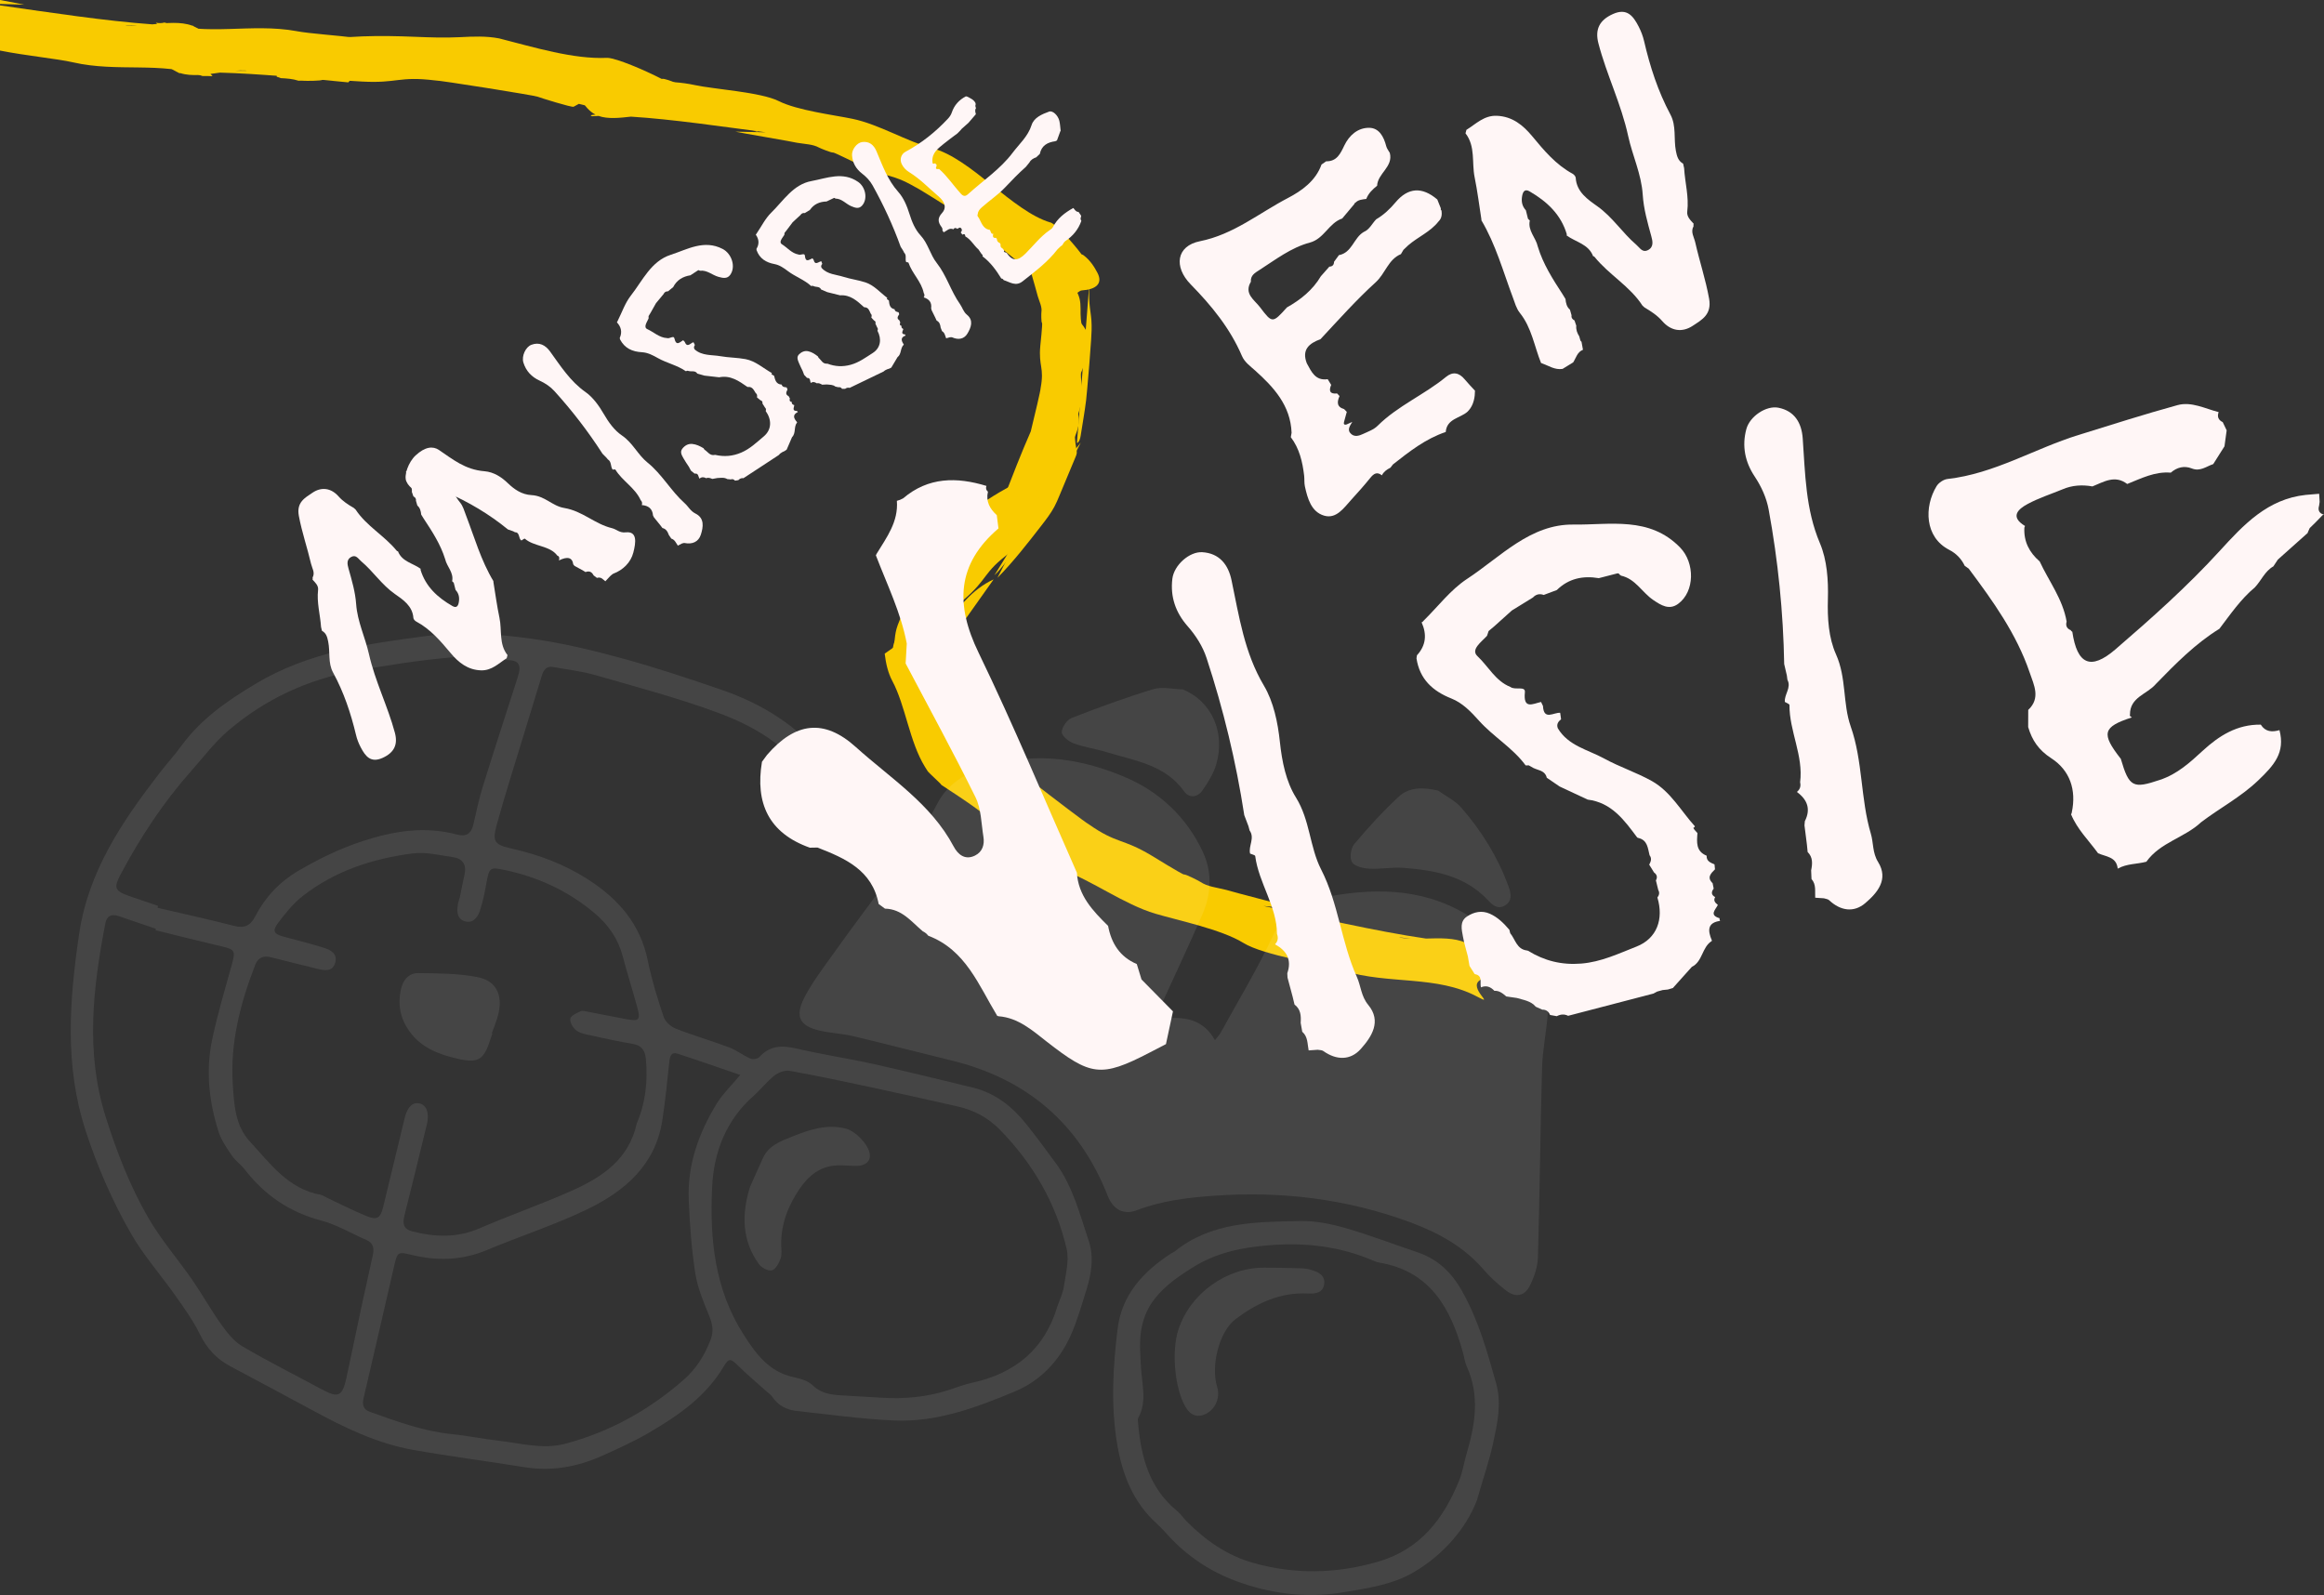 <?xml version="1.0" encoding="UTF-8"?>
<svg id="Layer_2" data-name="Layer 2" xmlns="http://www.w3.org/2000/svg" viewBox="0 0 697.62 478.84">
  <rect x="0" y="0" width="697.62" height="478.84" fill="#333333" stroke="none"/>
  <defs>
    <style>
      .cls-1 {
        fill: #fff;
      }

      .cls-2 {
        fill: #fff6f6;
      }

      .cls-3 {
        opacity: .5;
      }

      .cls-3, .cls-4 {
        fill: #f9cb00;
      }

      .cls-5 {
        opacity: .09;
      }
    </style>
  </defs>
  <g id="Layer_1-2" data-name="Layer 1">
    <g>
      <path class="cls-4" d="m0,0v1.18c3.95.13,7.31.23,7.29.23-.2-.08-3.37-.68-7.29-1.41Z"/>
      <path class="cls-4" d="m63.08,18.64c2.46-1.9.75-6.98-3.4-9.9-.26-.18-.53-.33-.8-.48-.38-.16-.74-.35-1.07-.58-.06,0-.12,0-.18,0-3.39-1.24-7.74-.79-11.91-.37C31.76,6.32,14.58,3.7,0,1.61v13.57c7.67,1.54,17.21,2.45,21.95,3.54,13.29,3.05,26.48-.33,38.82,4.1,1-.02,2.01,0,3.02.06-1.07-1.25-2.28-3.03-.7-4.24Zm-25.01-11.04c-1.3-.14.31-.07,3.16.07-1.11.04-2.18.04-3.16-.07Z"/>
      <path class="cls-4" d="m288.47,157.03c-4.01,5.5-11.07,10.93-16.23,16.66-.89,9.06-2.93,18.2-.76,27.07,1.18-2,2.03-3.42,2.13-3.53,1.36-2.38,2.03-4.58,4.08-6.15.41-.31,3.44-3.29,3.37-3.75-.05-.33,7.99-7.06,8.16-7.21,7.62-6.55,5.66-8.12,14.01-14.26.09-.11.61-.5,1.41-1.07,1.95-4.59,3.93-9.18,5.86-13.78,1.71-4.05,3.5-8.05,5.56-11.92-10.47,5.74-22.72,11.26-27.6,17.94Z"/>
      <path class="cls-4" d="m265.57,196.25c.36,3.06,1.04,5.84,2.27,8.15,4,7.46,5.14,18.27,9.81,25.82.22.36.47.74.72,1.14,1.88.11-.37-2.08.02.03.07.37,4.11,3.9,4.2,4.26,6.92,4.57,13.84,8.93,19.41,14.69,1.63.53,3.25,1.08,4.86,1.67-1.24-1.65-2.45-3.27-3.63-4.82,1.96,1.98,4.02,4.06,5.42,5.48.28.11.56.22.84.33-2.66-4.04-10.35-15.34-10.49-15.72-1.58-2.29-3.36-3.98-3.76-6.29-.08-.46-1.31-4.25-1.8-4.46-.35-.15-2.46-9.54-2.51-9.74-2.17-8.99-4.81-8.5-6.16-17.78-.23-.52-1.03-8.29-1.68-15.26-5.78,4.22-11.64,8.38-17.53,12.49Z"/>
      <path class="cls-4" d="m288.31,213.12c-.75-1.12-1.82-2.31-3.28-3.46.01.09.03.16.04.25.59.61,1.72,1.73,3.24,3.21Z"/>
      <path class="cls-4" d="m442.3,283.09c-.78-.01-1.59-.05-2.43-.09-3.25-1.48-7.63-1.35-11.83-1.23-15.04-2.17-33.72-6.55-48.77-9.79,5.3.55,11.1,1.16,11.08,1.15-.5-.25-21.7-5.71-22.19-5.95-3-.76-5.68-.97-7.84-2.43-.43-.29-4.4-2.35-4.92-2.22-.38.09-9.52-5.55-9.72-5.67-8.87-5.32-10.4-3.44-18.9-9.43-.7-.3-10.33-7.63-16.97-12.8-7.45-7.87-16.54-16.65-21.51-21.51,4.08,6.1-1.22,10.33-3.24-3.21-.3-.31-.45-.48-.44-.52-1.57-1.12-6.85-5.26-9.3-7.1-1.39,12.35,6.67,23.8,13.55,34.59,9.89,8.28,19.75,20.68,29.91,24.24,8.96,3.14,18.54,10.38,28.08,13.2,6.8,2.01,19.85,4.72,26.32,8.73,6.2,3.84,23.28,6.29,30.04,8.38,13.71,4.23,28.05,1.23,40.38,7.88,5.4,2.91-2.93-2.72.61-5.01,2.64-1.71,1.45-6.9-2.38-10.11-.27-.23-.56-.42-.86-.61,1.57.04,2.25-.08,1.34-.5Zm-21.9-1.58c-1.28-.24.32-.05,3.14.3-1.11-.04-2.17-.12-3.14-.3Z"/>
      <path class="cls-4" d="m315.27,66.78c-11.33-3.38-23.89-19.31-35.39-22.28-7.55-1.95-16-7.18-23.99-8.83-5.7-1.18-16.53-2.51-22.15-5.33-5.38-2.7-19.46-3.55-25.13-4.79-8.08-1.77-16.08-.64-23.8-1.39-.78.48-1.67.71-2.67.88-.02,0-.04,0-.06,0-1.29.25-2.57.55-3.86.81-1.09.22-2.07.28-3.08.07,0,0,0,0-.01.01-1.98,1.56-.53,5.69,2.87,8.04.24.17.5.31.76.44-1.28.07-1.81.22-1.04.49.63-.04,1.3-.07,1.98-.09,2.78.99,6.31.59,9.7.21,12.4.76,27.94,3.07,40.44,4.7-4.35-.1-9.11-.2-9.09-.2.43.17,18.12,3.18,18.55,3.35,2.51.42,4.69.41,6.58,1.45.37.21,3.78,1.61,4.2,1.47.3-.1,8.24,3.86,8.41,3.95,7.69,3.72,8.75,2.1,16.2,6.39.59.19,9.09,5.5,14.95,9.25,6.77,5.88,14.96,12.4,19.45,16-3.87-4.67.03-8.46,2.93,2.39.27.23.41.37.41.39,1.61.93,7.85,4.98,9.1,5.67.09.06.15.09.18.09.19.08.98-.01,1.19-.01.74,0,.26-.53-.74-1.26.41-.01.81-.16,1.07-.46.13-.15.25-.3.38-.45.37-.19.64-.52,1.12-.55,4.33-.28,6.36-2.08,4.72-5.25-.95-1.83-2.19-3.78-4.16-5.29-.19-.15-.4-.23-.61-.28-2.79-3.69-7.17-8.51-9.15-9.51-.07-.04-.14-.06-.22-.09Zm-122.25-32.08c.9-.04,1.77-.05,2.57.03,1.06.11-.25.06-2.57-.03Z"/>
      <path class="cls-4" d="m298.79,163.68c-1,.26-2.1.7-3.22,1.37.07,0,.13,0,.2.01.57-.24,1.62-.73,3.02-1.38Z"/>
      <path class="cls-4" d="m310.42,80.24c.18.51.36,1.01.53,1.51-.29-.56-.59-1.12-.88-1.67-.4-.19-.81-.38-1.22-.56,1.09,3.81,2.67,9.24,2.68,9.46.53,1.76,1.33,3.17,1.08,4.76-.05.32-.09,3.02.19,3.23.2.16-.51,6.7-.52,6.84-.58,6.29,1.27,6.38.09,12.73.04.45-1.68,7.84-2.95,12.96-2.86,6.48-5.79,14.11-7.42,18.3,2.82-4.18,7.65-3.05-1.1,2.75-.11.26-.18.4-.21.4-.26,1.37-1.66,6.86-1.83,7.9-.02.08-.03.13-.02.15,0,.15.37.63.44.76.27.48.58-.02.87-.93.16.26.44.46.81.52.18.03.36.06.54.08.3.17.7.23.9.52,1.82,2.68,4.18,3.34,6.45,1.14,1.31-1.27,2.62-2.78,3.27-4.59.06-.18.07-.34.03-.49,2.32-3.13,5.09-7.69,5.28-9.33,0-.06,0-.12,0-.17-1.05-8.51,8.8-22.36,7.32-30.83-.97-5.57.7-12.89-.7-18.63-.69-2.82-2.19-7.22-2.89-11.21-3.51-1.96-7.08-3.86-10.74-5.6Z"/>
      <path class="cls-4" d="m207.43,27.66c-2.21-1.59-4.83-3.17-7.97-3.94-.31-.08-.59-.08-.84-.03-5.44-2.79-13.36-6.12-16.18-6.32-.1,0-.19,0-.3,0-9.99.45-21.66-3.13-32.31-5.84-3.89-.75-7.76-.58-11.79-.37-4.6.24-9.1.06-13.7-.12-10.35-.42-20.65-.4-30.81,1.51-1.78.33-3.27-.06-4.36-.83-1.91.41-3.92.83-5.95,1.22-.07,3.41-.15,6.78-.14,10.11.38.09.75.21,1.1.36.04.02.07.04.1.05,1.83.09,3.64.21,5.34.78.53-.03,1.06-.04,1.61.01.54.06,5.2.05,5.57-.29.26-.25,11.56.51,11.8.52,10.86.6,10.99-1.68,21.95-.34,1.18-.09,29.98,4.51,30.82,4.89.55.24,10.3,3.3,10.83,3.01.38-.21.92-.5,1.56-.86,4.57,1.12,8.71,2.1,11.9,2.86.92-.28,1.91-.33,2.85-.02,3.67,1.24,7.7.88,11.57,1.28,1.7.17,3.39.42,5.07.69.11-.16.24-.31.45-.41,4.59-2.28,5.68-5.2,1.85-7.94Z"/>
      <path class="cls-3" d="m228.13,40.1c-5.79-2.45-6.06-5.48,0,0h0Z"/>
      <path class="cls-4" d="m89.06,9.35c-13.7-2.5-26.88,1.63-39.68-2.59-.87.24-1.75.23-2.58.05,1.18,1.2,2.79,3.07,1.19,4.44-2.34,2-.32,7,4.01,9.74.31.19.63.35.95.51-.02,0-.03,0-.04,0,.32.13.63.29.91.47.1,0,.2-.01.3-.02,3.47,1.09,7.78.45,11.92-.15,11.67.31,25.66,1.65,38.5,2.93.24-.29.51-.55.84-.79.02-.07.05-.13.06-.2,1.12-3.94,2.68-8.23,2.09-12.32-6.91-.85-14.41-1.32-18.47-2.06Zm-18.57,11.9c1.1-.09,2.17-.14,3.16-.07,1.31.08-.3.08-3.16.07Z"/>
      <path class="cls-4" d="m12.3,3.73c-.62-.2-1.25-.4-1.91-.48-.58-.07-1.17-.03-1.76-.06-.66-.03-1.32-.13-1.97-.23-2.22-.35-4.44-.7-6.66-1.05v.12l20.36,4.71c-.92-.37-1.82-.78-2.75-1.15-1.73-.7-3.53-1.28-5.32-1.86Z"/>
      <path class="cls-4" d="m30.05,8.98l-9.69-2.24c.91.37,1.83.71,2.8.96,2.25.58,4.67.64,6.9,1.28Z"/>
      <path class="cls-4" d="m303.26,74.65c1.36.7,2.59,1.56,3.82,2.41.23.16.47.32.63.53.13.17.22.35.33.53.49.81,1.44,1.38,1.84,2.22-.34-.03-.58-.29-.78-.53-.91-1.06-1.97-2.03-3.15-2.89.88.51,1.36,1.4,2.2,1.97.3.2.64.36.95.56.43.28.78.63,1.16.95,1.16.99,2.6,1.74,4.16,2.19"/>
      <path class="cls-4" d="m290.42,59.32c-.68-.5-1.47-.9-2.32-1.17-.55-.17-1.13-.29-1.67-.48-.61-.22-1.17-.54-1.76-.8-.8-.34-1.66-.56-2.48-.86-2.61-.96-4.65-2.74-7.07-4.01-1-.53-2.07-.97-3.05-1.54s-1.87-1.28-2.35-2.2"/>
      <path class="cls-4" d="m278.25,172.47c-1.22,1.49-3.17,2.47-4.34,3.99-.5.65-.84,1.37-1.13,2.1-.76,1.89-1.24,3.85-1.96,5.76-.57,1.52-1.3,2.99-1.72,4.54-.35,1.28-.48,2.6-.62,3.92-.08.8-.16,1.6-.12,2.4.08,1.64.67,3.22,1.34,4.76"/>
      <path class="cls-4" d="m278.24,172.62c.65-.52,1.43-.9,2.21-1.28.98-.47,1.96-.94,2.94-1.41.67-.32,1.35-.65,2.03-.96,3.03-1.39,6.22-2.54,9.5-3.44.67-.18,1.35-.36,2.04-.46.78-.12-19.51,7.58-18.72,7.55Z"/>
      <path class="cls-4" d="m267.94,195.37c.01-.52.12-1.03.22-1.54.05-.22.09-.44.16-.66.09-.3.23-.59.37-.88.14-.3.28-.59.42-.89.26-.56.52-1.12.93-1.61.19-.23.41-.44.63-.65.36-.35.72-.69,1.07-1.04"/>
      <path class="cls-4" d="m298.26,173.95c-3.15,1.41-6.04,3.72-8.38,6.19s-4.2,5.13-6.01,7.76c-.84,1.22-1.67,2.45-2.34,3.69-.65,1.2-1.15,2.39-1.6,3.58-.88,2.35-1.55,4.7-1.56,6.84"/>
      <path class="cls-4" d="m319.58,81.83l1.83,2.72c1.1,1.63,2.21,3.3,2.66,5.13.49,2,.17,4.08.38,6.11.08.82.25,1.63.28,2.45.03,1.06-.17,2.1-.38,3.15-.5,2.51-.99,5.03-1.49,7.54"/>
      <path class="cls-4" d="m324.43,132.87l-1.59,2c-.34.43-.69.87-.94,1.34-.36.68-.53,1.42-.83,2.12-.32.76-.8,1.46-1.18,2.2-1.04,2.04-1.3,4.35-2.6,6.28"/>
      <path class="cls-4" d="m316.34,90.32c1.96,1.26,3.81,2.63,5.53,4.1,2.57,2.2,4.98,4.88,5.03,7.96.02.91-.18,1.8-.37,2.69-.44,2.06-.89,4.13-1.7,6.11-.44,1.08-.99,2.12-1.54,3.16-.96,1.83-1.93,3.66-2.89,5.49"/>
      <path class="cls-4" d="m315.32,78.7c-2.4-1.33-5.25-2.06-8.12-2.08"/>
      <path class="cls-4" d="m327.02,84.9c-.07,2.12-.14,4.24.03,6.32.14,1.67.45,3.3.57,4.98.14,1.95.04,3.93-.09,5.9-.31,4.85-.74,9.69-1.16,14.54-.1,1.17-.21,2.35-.34,3.52-.21,1.76-.49,3.52-.77,5.28-.29,1.78-.57,3.56-.86,5.34-.14.89-.41,1.96-1.13,2.24"/>
      <path class="cls-4" d="m323.17,123.23c.77,1.48.83,3.17.51,4.76s-1.01,3.11-1.69,4.62c-.79,1.74-1.58,3.49-2.65,5.12-1.02,1.56-2.28,3-3.56,4.42-1.55,1.72-3.14,3.42-4.76,5.09-.99,1.03-2,2.05-3.11,2.98-1.11.94-2.31,1.79-3.42,2.73-1.07.92-2.04,1.91-2.98,2.93-1.13,1.24-2.21,2.5-3.23,3.81"/>
      <path class="cls-4" d="m298.5,172.7c1.15-1.05,2.09-2.24,3.04-3.43,3.13-3.94,6.26-7.88,9.39-11.83,1.1-1.39,2.22-2.79,2.94-4.35.48-1.03.79-2.12,1.21-3.17,1.06-2.67,2.85-5.27,2.58-8.07"/>
      <path class="cls-4" d="m299.42,173.47c4.82-4.9,8.96-10.24,13.1-15.57,1.45-1.87,2.9-3.74,3.99-5.78.58-1.08,1.04-2.2,1.51-3.32,1.62-3.87,3.24-7.74,4.85-11.62.16-.38.32-.77.36-1.18.04-.42-.05-.84-.13-1.26-.42-2.16-.56-4.37-.39-6.56"/>
    </g>
    <g id="D9vOuq.tif" class="cls-5">
      <g>
        <path class="cls-1" d="m364.66,312.33c.87-1.12,1.44-1.68,1.8-2.36,5.3-9.67,11.06-19.12,15.68-29.11,3-6.47,7.89-9.93,14.08-11.21,15.04-3.11,30.08-3.39,43.87,4.82,7.59,4.52,14.33,10.18,18.96,17.99,1.28,2.16,3.23,3.95,4.36,6.17.85,1.68,1.32,3.81,1.19,5.68-.38,5.41-1.55,10.78-1.7,16.18-.54,19-.7,38.01-1.25,57.01-.08,2.82-1.09,5.78-2.35,8.35-1.63,3.34-4.35,3.82-7.26,1.54-2.38-1.86-4.69-3.9-6.65-6.19-6.01-7.01-13.87-11.24-22.23-14.32-18.85-6.94-38.4-9.33-58.48-7.92-8.02.56-15.87,1.47-23.45,4.38-3.96,1.52-7.11-.27-8.69-4.28-8.55-21.78-24.34-35.2-47-40.71-9.82-2.39-19.6-4.95-29.43-7.28-3.33-.79-6.83-.9-10.16-1.69-5.96-1.41-7.33-4.26-4.56-9.76,1.63-3.23,3.73-6.25,5.84-9.22,5.04-7.08,10.17-14.11,15.37-21.07,1.55-2.07,2.14-4.05.99-6.45-3.46-7.18-6.08-14.85-11.53-20.88-2.26-2.5-4.98-4.59-7.5-6.86-.6-.54-1.39-.93-1.82-1.57-6.62-9.88-16.48-15.61-27.13-19.56-12.01-4.46-24.47-7.75-36.8-11.31-4.16-1.2-8.52-1.68-12.79-2.46-2.11-.39-2.9,1.05-3.41,2.68-1.74,5.6-3.44,11.21-5.14,16.82-2.82,9.28-5.79,18.53-8.37,27.88-1.42,5.14-.65,5.99,4.72,7.2,8.06,1.81,15.66,4.69,22.66,9.18,9.14,5.86,15.75,13.41,17.98,24.43,1.16,5.73,2.91,11.35,4.77,16.9.48,1.44,2.18,2.92,3.67,3.5,5.27,2.07,10.73,3.64,16.03,5.64,2.21.83,4.13,2.39,6.31,3.33.73.32,2.21.11,2.7-.44,3.15-3.51,6.79-3.58,11.09-2.58,7.66,1.79,15.46,2.95,23.13,4.65,9.96,2.21,19.86,4.67,29.78,7.06,6.8,1.64,11.97,5.75,16.22,11.1,3.02,3.8,5.9,7.71,8.77,11.62,5.13,7,7.2,15.33,9.89,23.35,1.62,4.83.8,9.85-.7,14.65-1.45,4.63-2.77,9.36-4.75,13.76-3.44,7.63-9.1,13.6-16.77,16.79-11.56,4.81-23.44,9.27-36.24,8.69-9.76-.44-19.49-1.79-29.22-2.86-3.01-.33-5.61-1.64-7.36-4.31-.37-.57-1.02-.97-1.54-1.44-2.9-2.6-5.91-5.1-8.67-7.84-2.18-2.16-2.8-2.36-4.3.19-5.34,9.06-13.66,14.78-22.42,19.91-4.52,2.64-9.33,4.81-14.12,6.96-7.44,3.34-15.2,4.73-23.38,3.4-11.08-1.79-22.22-3.22-33.27-5.17-10.89-1.92-20.73-6.72-30.37-11.95-8.18-4.43-16.39-8.81-24.6-13.18-4.16-2.21-7.07-5.41-9.17-9.72-1.97-4.02-4.65-7.73-7.24-11.41-4.41-6.27-9.59-12.07-13.37-18.68-5.57-9.72-10.04-19.97-13.57-30.74-6.44-19.64-4.93-39.18-2.02-59.09,2.78-18.98,12.94-33.9,24.17-48.45,2.1-2.72,4.44-5.27,6.46-8.05,5.89-8.11,13.76-13.58,22.31-18.7,15.98-9.58,33.58-12.06,51.52-14.4,10.74-1.4,21.24-.57,31.71.89,9.07,1.27,18.06,3.44,26.91,5.86,10.04,2.75,19.94,6.04,29.78,9.43,12.17,4.19,22.82,10.78,30.98,20.97.19.24.36.51.61.67,9.76,6.41,15.02,16.11,19.39,26.46.2.47.46.9.67,1.36,1.04,2.26,2.23,2.05,3.44.17,3.22-5.02,6.83-9.86,9.51-15.15,3.57-7.05,9.72-9.99,16.66-11.96,13.8-3.92,27.34-1.68,40.03,3.76,10.16,4.35,18.28,11.93,23.13,22.28,2.91,6.22,2.63,12.64-.06,18.82-4.07,9.35-8.44,18.58-12.67,27.86-1.35,2.96-.88,3.51,2.29,3.32,5.62-.34,10.75.61,14.11,6.59Zm-173.51,24.92c2.6-6.04,3.34-12.49,2.75-19.17-.24-2.69-1.23-4.26-4.07-4.72-4.09-.66-8.14-1.57-12.19-2.46-1.57-.34-3.32-.6-4.56-1.49-1.03-.74-2.04-2.43-1.9-3.56.11-.88,1.92-1.7,3.11-2.24.64-.29,1.59.03,2.38.18,3.78.71,7.54,1.48,11.32,2.18,3.91.73,4.36.26,3.28-3.68-1.38-5.06-2.99-10.07-4.32-15.14-1.39-5.3-4.32-9.53-8.45-13-7.9-6.66-16.96-10.86-27.07-12.98-4.19-.88-4.58-.75-5.35,3.55-.53,2.97-1.1,5.98-2.07,8.83-.66,1.93-2.18,3.81-4.58,2.99-2.36-.8-2.31-3.05-1.95-5.15.12-.69.41-1.36.56-2.05.48-2.27.9-4.56,1.41-6.82.67-3.01-.65-4.79-3.53-5.2-3.99-.57-8.11-1.61-12.01-1.11-12.04,1.53-23.43,5.27-33.13,12.86-2.81,2.2-5.14,5.13-7.31,8.01-1.83,2.44-1.26,3.35,1.75,4.15,4,1.07,8.02,2.08,11.98,3.31,2.09.65,4.22,1.84,3.41,4.52-.81,2.7-3.12,2.35-5.31,1.8-4.61-1.16-9.24-2.24-13.83-3.44-2.32-.61-3.96-.05-4.87,2.27-4.47,11.52-7.54,23.38-6.73,35.8.39,5.95.68,12.4,5.07,17.14,6.11,6.6,11.51,14.3,21.33,16.07.58.1,1.1.51,1.64.77,4.02,1.89,7.99,3.93,12.09,5.61,3.18,1.31,4.21.61,5-2.63,2.17-8.94,4.34-17.88,6.49-26.83.78-3.24,2.34-4.82,4.42-4.35,2.05.46,2.94,2.67,2.33,5.81-.1.5-.23.98-.35,1.48-2.16,8.84-4.29,17.68-6.52,26.51-.6,2.37-.22,3.94,2.37,4.61,6.82,1.75,13.47,2,20.18-.9,9.18-3.97,18.66-7.25,27.79-11.33,9.02-4.04,17.08-9.35,19.44-20.19Zm126.31,54.79c.65-1.91,1.61-3.78,1.89-5.75.54-3.76,1.65-7.81.84-11.34-3.19-13.77-10.12-25.63-20.02-35.78-3.61-3.69-7.88-5.92-12.83-7.03-8.18-1.83-16.35-3.7-24.54-5.45-8.58-1.84-17.16-3.66-25.79-5.22-1.42-.26-3.38.52-4.58,1.46-2.28,1.8-4.09,4.2-6.29,6.13-8.19,7.23-11.85,16.8-12.37,27.18-.77,15.48.71,30.76,9.41,44.38,3.7,5.8,7.62,11.21,14.96,12.81,2.04.44,4.38,1.08,5.79,2.45,2.62,2.53,5.65,2.88,8.91,3.05,3.94.21,7.88.44,11.81.69,6.83.43,13.54-.19,20.08-2.29,2.31-.74,4.58-1.65,6.94-2.16,13.03-2.81,21.97-10.12,25.79-23.14Zm-95.24-69.32c-6.61-2.26-12.68-4.4-18.81-6.38-1.92-.62-2.32.77-2.5,2.41-.63,5.9-1.19,11.82-2.11,17.68-2.1,13.39-11.31,21.2-22.54,26.63-9.71,4.69-20.07,8.01-30.04,12.2-7.53,3.17-15.11,3.33-22.88,1.43-3.78-.93-4.07-.78-4.93,2.97-3.09,13.39-6.15,26.79-9.29,40.17-.48,2.04.01,3.36,2,4.06,8,2.85,15.96,5.8,24.53,6.66,4.72.47,9.39,1.46,14.11,1.99,6.6.75,13.19,2.67,19.87.91,13.33-3.52,25.07-10.04,35.45-19.08,3.84-3.34,6.45-7.44,8.24-12.16.92-2.43.62-4.59-.36-7-1.7-4.18-3.54-8.46-4.23-12.87-1.14-7.26-1.66-14.65-1.98-22.01-.46-10.53,2.96-20.12,8.38-28.97,1.81-2.96,4.42-5.43,7.08-8.64Zm-174.79-50.76c-.04.19-.09.39-.13.58,7.66,1.79,15.36,3.47,22.98,5.43,3.13.81,4.9-.08,6.35-2.88,2.99-5.78,7.33-10.38,12.98-13.68,6.08-3.56,12.3-6.6,19.11-8.84,9.52-3.13,18.79-4.61,28.54-2.01,2.7.72,4.22-.31,4.84-3.04.89-3.94,1.75-7.91,2.95-11.76,3.32-10.71,6.82-21.38,10.24-32.06.18-.58.35-1.16.5-1.75.5-2.04-.11-3.53-2.33-3.69-5.94-.43-11.94-1.41-17.81-.91-9.84.84-19.65,2.41-29.39,4.14-14.08,2.51-26.73,8.5-37.62,17.74-4.19,3.55-7.56,8.08-11.24,12.22-8.37,9.43-15.25,19.87-21.16,30.99-2.18,4.1-1.86,5.02,2.59,6.58,2.86,1,5.74,1.96,8.61,2.94Zm-.73,7.33c.04-.15.07-.3.11-.45-3.73-1.27-7.46-2.56-11.2-3.82-2.15-.72-3.57-.06-4.01,2.26-3.69,19.39-6.02,38.65.16,58.16,3.32,10.49,7.26,20.64,12.71,30.09,3.81,6.6,8.9,12.45,13.26,18.74,3.02,4.37,5.6,9.05,8.69,13.36,1.76,2.46,3.8,5.08,6.34,6.57,7.75,4.55,15.81,8.56,23.71,12.85,5.07,2.75,6.3,2.26,7.54-3.48,1.53-7.01,2.95-14.05,4.46-21.07,1.12-5.24,2.32-10.46,3.45-15.7.41-1.92.21-3.62-1.92-4.54-4.54-1.96-8.89-4.6-13.61-5.85-9.53-2.52-17.02-7.66-22.96-15.37-1.1-1.43-2.72-2.49-3.72-3.98-1.56-2.31-3.27-4.7-4.1-7.31-2.87-8.99-3.88-18.27-1.94-27.55,1.62-7.79,3.95-15.43,6.06-23.12.96-3.51.65-4.05-2.72-4.85-6.78-1.59-13.53-3.3-20.29-4.96Z"/>
        <path class="cls-1" d="m443.31,450.45c-3.16,8.34-10.12,16.49-19.25,21.74-6.25,3.59-14.13,4.77-21.45,5.94-10.74,1.71-21.47.28-31.65-3.51-7.72-2.87-14.57-7.42-20.22-13.57-1.09-1.19-2.16-2.43-3.36-3.5-7.25-6.47-10.52-14.93-12.06-24.22-1.9-11.49-1.23-23.04.18-34.47,1.26-10.25,7.81-17.25,16.22-22.66.25-.16.58-.23.81-.42,11.12-9.03,24.55-8.93,37.76-9.2,4.46-.09,9.07.81,13.38,2.05,7.38,2.12,14.57,4.88,21.86,7.34,6.04,2.04,10.16,5.98,13.33,11.6,4.94,8.76,7.58,18.23,10.25,27.75,1.71,6.12.35,12.09-.92,17.99-1.11,5.12-2.84,10.11-4.87,17.14Zm-30.95-71.93c-9.95-4.29-20.15-5.55-31.09-4.7-8.51.66-16.1,2.19-23.4,6.78-4.99,3.14-9.63,6.41-12.69,11.4-1.47,2.4-2.39,5.37-2.74,8.18-.43,3.48-.12,7.07.08,10.6.28,4.99,1.83,10.02-.83,14.86-.22.39-.12,1-.07,1.5.86,10.13,3.29,19.56,11.64,26.41,1.08.89,1.89,2.1,2.88,3.11,5.68,5.79,12.26,10.36,20.07,12.56,12.43,3.49,24.86,3.28,37.39-.35,12.82-3.72,19.73-12.9,24.43-24.43,1.06-2.6,1.45-5.46,2.26-8.17,2.57-8.69,3.94-17.36,0-26.06-.54-1.18-.7-2.53-1.04-3.8-3.71-13.57-9.86-24.87-25.47-27.4-.49-.08-.96-.32-1.44-.48Z"/>
        <path class="cls-1" d="m355.08,206.97c8.45,3.5,12.83,12.65,10.03,22.43-.81,2.82-2.47,5.49-4.18,7.93-1.43,2.04-3.96,2.39-5.45.29-5.72-8.07-14.83-9.21-23.23-11.8-3.28-1.01-6.74-1.47-9.94-2.64-1.49-.55-3.57-2.21-3.58-3.37,0-1.45,1.54-3.7,2.95-4.25,8.06-3.15,16.21-6.14,24.49-8.65,2.71-.82,5.92,0,8.9.06Z"/>
        <path class="cls-1" d="m431.66,237.33c2.36,1.69,5.14,3.01,6.99,5.14,6.13,7.05,11.02,14.93,14.22,23.78.78,2.14,1.11,4.31-1.19,5.63-2.22,1.27-3.75-.28-5.2-1.81-6.84-7.21-15.87-8.79-25.13-9.53-3.4-.27-6.87.44-10.28.25-1.84-.1-4.42-.67-5.21-1.94-.78-1.24-.38-4.2.66-5.43,4.19-4.99,8.61-9.85,13.39-14.27,3.2-2.96,7.43-2.79,11.76-1.81Z"/>
        <path class="cls-1" d="m147.8,310.29c-.2.57-.4,1.15-.59,1.72-1.97,6.23-3.64,7.28-9.98,5.81-5.6-1.3-10.84-3.3-14.38-8.28-2.68-3.77-3.47-7.88-2.53-12.38.61-2.91,2.34-5.05,5.28-5.01,5.92.07,11.95.07,17.72,1.19,5.6,1.09,7.58,5.25,6.33,10.85-.46,2.06-1.33,4.02-2.02,6.03.06.02.11.04.17.06Z"/>
        <path class="cls-1" d="m225.15,356.3c1.17-2.62,2.5-5.56,3.82-8.52,1.74-3.92,5.41-5.19,9-6.62,5.12-2.04,10.25-3.77,15.89-2.34,2.95.74,6.88,4.78,7.24,7.73.25,2.05-1.31,3.46-3.97,3.47-2.01,0-4.03-.24-6.03-.14-5,.25-8.47,3.17-11.1,7.05-3.4,5.01-5.59,10.52-5.5,16.73.02,1.41.26,2.95-.19,4.21-.49,1.37-1.49,3.23-2.61,3.51-1.1.28-3.12-.8-3.9-1.89-5.05-7.05-5.26-14.81-2.65-23.19Z"/>
        <path class="cls-1" d="m353.76,399.11c3.54-10.8,14.41-18.61,25.83-18.54,3.73.02,7.47.09,11.2.21,1,.03,2.02.22,2.98.52,2.15.65,4.16,1.72,3.69,4.37-.45,2.53-2.67,2.77-4.78,2.66-8.33-.45-15.4,2.88-21.79,7.69-4.96,3.73-7.49,14.07-5.53,20.35,1.11,3.55-.9,7.53-4.45,8.5-2.45.67-4.01-.67-5.16-2.7-3.14-5.55-4.12-16.59-2-23.05Z"/>
      </g>
    </g>
    <path class="cls-2" d="m589.79,169.9c-1.03-2.15-2.54-3.73-4.73-4.86-7.32-3.79-7.52-12.89-3.73-19.1.63-1.02,2.1-2.01,3.27-2.14,14.07-1.58,26.11-9.12,39.32-13.21,9.88-3.06,19.74-6.22,29.71-8.96,4.22-1.16,8.29,1.06,12.36,2.09-.48,1.37-.1,2.38,1.23,3.01.39.82.79,1.65,1.18,2.47-.22,1.56-.43,3.13-.64,4.69,0,0-.01.09-.01.09-1.13,1.78-2.26,3.57-3.38,5.35-2.08.69-3.9,2.31-6.42,1.31-2.27-.9-4.46-.37-6.32,1.26-4.76-.41-8.86,1.72-13.08,3.4-3.69-2.82-7.04-.63-10.44.73-3.08-.55-6.09-.37-8.99.88-3.5,1.44-7.14,2.61-10.45,4.39-2.94,1.58-5.36,3.84-.8,6.61l-.19.47c-.24,4.19,1.49,7.49,4.59,10.17,2.78,5.98,6.95,11.34,8.09,18.06-.35,1.22.05,2.09,1.23,2.58.1.22.26.39.48.48,1.44,9.78,5.49,11.7,12.93,5.29,10.89-9.38,21.65-18.97,31.35-29.6,7.21-7.9,14.34-15.54,25.78-16.78,1.35-.11,2.69-.22,4.04-.34.05.81.1,1.62.14,2.44-.06.38-.11.76-.16,1.13-.42,1.39.03,2.31,1.46,2.71,0,0-.4.12-.39.12-.76.78-1.53,1.57-2.29,2.35-.54.52-1.07,1.04-1.6,1.56-.17.38-.34.76-.51,1.14,0,0-.12.33-.11.33-2.98,2.66-5.97,5.32-8.95,7.99-.44.67-.89,1.35-1.33,2.02-2.58,1.46-3.63,4.27-5.56,6.31-4.25,3.54-7.33,8.08-10.64,12.43-7.27,4.49-13.19,10.54-19.1,16.6-2.58,3.06-7.79,3.89-7.75,9.16,0,.13-.08.32-.02.39.17.18.39.31.59.46-8.78,2.86-9.29,4.8-3.32,12.44,2.51,8.59,3.7,9.02,11.78,6.3,5.18-1.74,8.95-5.18,12.77-8.7,4.95-4.56,10.39-7.97,17.43-7.87,0,0,.05.02.05.02,1.39,2.18,3.39,2.27,5.6,1.63,1.74,6.71-1.53,10.46-6.37,15.08-5.31,5.07-11.55,8.3-17.17,12.58-4.96,4.66-12.29,6.03-16.42,11.85-2.83.75-5.89.55-8.53,2.05l-.08-.06c-.41-3.53-3.57-3.48-5.89-4.54-2.79-3.84-6.27-7.2-8.11-11.7.15-.17.23-.37.23-.6,1.43-6.73-.59-12.61-6.14-16.2-3.81-2.46-5.79-5.41-6.96-9.39,0-1.72.01-3.43.02-5.14,3.79-3.57,1.71-7.46.45-11.18-3.96-11.66-11.05-21.51-18.32-31.24-.38-.27-.76-.54-1.14-.81Z"/>
    <path class="cls-2" d="m387.47,131.29c.08-.46.16-.91.24-1.36-.31-8.19-5.33-13.66-10.95-18.7-1.5-1.34-3.17-2.52-3.96-4.38-3.55-8.29-9.13-15.1-15.36-21.46-5.19-5.3-4.31-11.56,2.75-12.97,10.12-2.02,17.74-8.45,26.4-12.96,4.14-2.16,8.34-5.12,10.11-10.07.46-.32.93-.64,1.39-.96,3.23.05,4.3-2.35,5.44-4.73,1.49-3.11,4.05-5.32,7.39-5.33,3.07-.01,4.47,2.68,5.2,5.52.18.71.7,1.34,1.07,2.01,1.1,4.2-3.65,6.15-3.81,9.86-1.36,1.09-2.61,2.28-3.25,3.96-1.21.17-2.47.21-3.35,1.24,0,0-.22.02-.22.02l.03.22c-1.23,1.47-2.46,2.94-3.69,4.4-4.01,1.34-5.42,6.08-9.69,7.22-5.71,1.52-10.34,5.16-15.22,8.28-1.31.83-2.66,1.61-2.5,3.48-2.16,3.63,1.09,5.46,2.74,7.65,3.69,4.9,3.79,4.82,8.08.06,4.13-2.32,7.73-5.21,10.19-9.36.85-.96,1.69-1.92,2.54-2.88.93-.03,1.4-.52,1.41-1.45.49-.67.97-1.34,1.46-2,3.96-.73,4.43-5.19,7.44-6.95,1.78-.75,2.51-2.53,3.75-3.81,2.26-1.32,4.12-3.08,5.8-5.08,3.77-4.5,7.98-4.77,12.55-.87.36.89.71,1.79,1.07,2.68-.09.26-.02.48.2.64.16,1.22.05,2.36-.9,3.27-2.45,3.14-6.2,4.64-9.13,7.19-.47.45-.94.89-1.4,1.33-.25.43-.51.86-.76,1.29-3.81,1.57-4.66,5.81-7.58,8.46-5.82,5.28-11.15,11.28-16.57,17.08-3.42,1.25-5.69,3.15-4.1,7.24,1.38,2.53,2.56,5.31,6.27,4.77.35.57.7,1.14,1.05,1.71-.77,1.79-.41,2.81,1.77,2.57.24.26.49.52.73.78-.75,1.73-.91,3.26,1.38,3.92.27.28.53.55.8.83-.27.98-.54,1.97-.81,2.95-.2.7-.01,1.05.77.82.56-.25,1.13-.51,1.69-.76-.69,1.18-1.72,2.44-.29,3.67,1.05.9,2.38.49,3.5-.04,1.52-.71,3.24-1.31,4.38-2.45,6.06-6.02,14.03-9.33,20.55-14.69,2.02-1.66,3.93-1.29,5.6.73.97,1.18,2.05,2.27,3.09,3.41-.03.48-.05.97-.08,1.45-.21,1.84-.8,3.52-2.16,4.86-2.22,1.98-6.22,2.07-6.54,6.09-6.03,2.02-10.93,5.88-15.83,9.73-.26.33-.52.67-.78,1,0,0-.06.03-.06.03-1.04.52-1.96,1.18-2.49,2.25-1.45-1.13-2.42-.54-3.45.73-1.82,2.26-3.76,4.43-5.72,6.58-2.25,2.47-4.51,5.9-8.22,4.78-3.82-1.15-4.93-5.13-5.73-8.8-.22-1.04-.1-2.14-.22-3.21-.49-4.13-1.41-8.12-4-11.53Z"/>
    <path class="cls-2" d="m373.49,244.63c-2.46-15.99-6.25-31.68-11.29-47.04-1.14-3.49-3.19-6.75-5.71-9.61-3.57-4.06-5.24-8.79-4.57-14.23.51-4.12,5.14-8.19,8.96-7.97,5.12.3,7.81,3.68,8.8,8.41,2.27,10.8,3.84,21.75,9.72,31.64,2.9,4.87,4.18,11.08,4.79,16.84.64,6.01,1.83,11.94,4.85,16.79,4.22,6.79,4.09,14.83,7.53,21.55,5.26,10.26,6.04,21.87,10.72,32.24,1.24,2.75,1.26,5.82,3.43,8.44,4.07,4.91,1.04,9.56-2.24,13.23-3.12,3.49-7.32,3.41-11.26.61-.43-.31-1.12-.26-1.69-.37-.9.06-1.8.13-2.7.19-.39-1.95-.19-4.11-1.92-5.6-.16-.89-.32-1.77-.47-2.66.14-2.09.03-4.1-1.85-5.51-.19-.78-.37-1.55-.56-2.33-.51-1.92-1.03-3.83-1.54-5.75-.02-.44-.04-.88-.07-1.32,1.4-4.01-.16-6.77-3.69-8.68.88-.9,1.04-1.95.6-3.1-.06-8.38-5.48-15.28-6.54-23.4-.04-.31-1.01-.5-1.54-.74-.54-2.3,1.49-4.66-.14-6.93-.12-.43-.24-.86-.35-1.3-.43-1.12-.86-2.25-1.28-3.37Z"/>
    <path class="cls-2" d="m535.58,199.41c-.27-15.61-1.85-31.09-4.66-46.43-.64-3.49-2.17-6.87-4.2-9.93-2.89-4.34-3.87-9.09-2.51-14.2,1.02-3.87,5.98-7.16,9.61-6.45,4.86.95,6.98,4.53,7.32,9.18.76,10.61.83,21.29,5.17,31.51,2.14,5.03,2.55,11.14,2.39,16.72-.17,5.83.2,11.65,2.45,16.68,3.15,7.04,1.98,14.71,4.39,21.58,3.69,10.49,2.92,21.69,6.05,32.21.83,2.79.45,5.73,2.18,8.51,3.25,5.23-.25,9.27-3.86,12.35-3.43,2.93-7.44,2.31-10.85-.89-.37-.35-1.04-.39-1.56-.57-.87-.06-1.74-.11-2.61-.17-.12-1.92.36-3.95-1.11-5.61-.04-.87-.07-1.74-.11-2.6.4-1.98.56-3.91-1.05-5.51-.08-.77-.15-1.53-.23-2.3-.24-1.9-.48-3.8-.72-5.69.04-.42.07-.85.11-1.27,1.86-3.65.73-6.49-2.4-8.78.96-.75,1.25-1.72.98-2.89,1.04-8.02-3.25-15.32-3.2-23.22,0-.3-.9-.61-1.38-.91-.22-2.27,2.03-4.26.77-6.65-.06-.43-.12-.86-.17-1.29-.26-1.13-.53-2.26-.79-3.39Z"/>
    <path class="cls-2" d="m180.81,136.14c-4.28-6.64-9.08-12.87-14.38-18.72-1.2-1.33-2.76-2.38-4.45-3.15-2.4-1.1-4.09-2.88-4.87-5.43-.59-1.94.66-4.67,2.41-5.33,2.34-.89,4.21.09,5.59,2,3.16,4.36,6.03,8.93,10.62,12.17,2.26,1.59,4.07,4.11,5.48,6.55,1.48,2.55,3.19,4.96,5.5,6.52,3.23,2.19,4.77,5.8,7.64,8.1,4.39,3.53,7.04,8.54,11.19,12.24,1.1.98,1.72,2.34,3.21,3.08,2.79,1.38,2.36,4.05,1.63,6.34-.69,2.18-2.58,2.98-4.9,2.51-.25-.05-.55.11-.83.17-.39.21-.78.41-1.17.62-.56-.79-.9-1.79-1.97-2.11-.25-.36-.49-.73-.74-1.09-.35-.96-.8-1.83-1.92-2.09-.24-.31-.47-.62-.71-.93-.61-.75-1.22-1.5-1.83-2.26-.1-.19-.19-.38-.29-.57-.17-2.07-1.41-2.98-3.37-3.13.21-.58.08-1.07-.35-1.5-1.69-3.72-5.48-5.72-7.57-9.13-.08-.13-.55-.02-.83-.02-.7-.92-.26-2.37-1.44-3.06-.14-.17-.28-.34-.42-.51-.41-.42-.83-.83-1.24-1.25Z"/>
    <path class="cls-2" d="m270.35,74.05c-2.3-6.38-5.13-12.52-8.44-18.44-.75-1.34-1.86-2.52-3.12-3.49-1.8-1.38-2.87-3.19-3.03-5.48-.12-1.74,1.45-3.78,3.04-4,2.13-.29,3.51.88,4.3,2.75,1.8,4.26,3.33,8.63,6.55,12.23,1.59,1.77,2.61,4.22,3.33,6.54.75,2.42,1.72,4.76,3.35,6.51,2.28,2.45,2.88,5.77,4.84,8.25,2.99,3.79,4.25,8.5,7.01,12.39.73,1.03.99,2.29,2.09,3.19,2.07,1.69,1.2,3.85.15,5.62-1,1.69-2.73,1.99-4.58,1.16-.2-.09-.48-.01-.72-.02-.36.1-.73.2-1.1.3-.32-.77-.41-1.68-1.24-2.15-.14-.35-.27-.7-.41-1.05-.11-.87-.32-1.69-1.21-2.12-.14-.3-.28-.61-.42-.91-.37-.75-.73-1.49-1.1-2.24-.04-.18-.09-.36-.13-.54.25-1.76-.61-2.77-2.22-3.27.29-.44.27-.88,0-1.32-.7-3.44-3.49-5.84-4.58-9.1-.04-.12-.45-.12-.69-.18-.41-.9.24-2.04-.62-2.84-.08-.17-.17-.34-.25-.51-.27-.43-.53-.86-.8-1.28Z"/>
    <path class="cls-2" d="m292.89,31.27c-.17.41-.11.8.1,1.18-.45.6-.2,1.22-.05,1.83-.75.87-1.49,1.74-2.24,2.61-.66.59-1.32,1.17-1.99,1.76-.16.18-.32.37-.47.55-.28.28-.55.56-.83.84-1.37,1.04-2.78,2.04-4.11,3.13-1.68,1.38-3.54,2.68-3.41,5.25.01.13.03.25.04.38,0,.31.17.38.43.33.13,0,.24-.05.33-.13.16.17.32.33.48.5-.03.18-.06.35-.09.53-.23.44-.18.73.4.73.14,0,.28-.02.42-.03,2.49,2.18,4.29,4.96,6.5,7.39.78.85,1.38.91,2.21.15,4.5-4.08,9.7-7.53,13.34-12.38,1.98-2.64,4.63-4.92,5.71-8.34.71-2.24,3.1-3.27,5.26-4.05,1.08-.39,2.68,1.12,3.08,2.79.23.98.27,2,.39,3-.07.05-.11.11-.13.19-.33.89-.66,1.78-.98,2.68-.17.08-.33.16-.5.24-2.33.31-4.13,1.28-4.65,3.81-.36.34-.71.67-1.07,1.01-.85.3-1.61.72-2.05,1.56-.36.44-.71.88-1.07,1.32-2.21,1.95-4.24,4.07-6.27,6.21-2.03,2.15-4.64,3.88-6.91,5.9-.64.57-1.18,1.15-1.25,2.04-.19.4-.07.73.22,1.02.91,1.46,1.25,3.44,3.42,3.74.13.3.26.61.39.91.14.24.35.32.62.24-.17.73-.22,1.38.86,1.25.01.13.08.21.21.23.02.64.27,1.11.91,1.32.08.15.15.3.23.45-.12.53.05.93.56,1.16.15.17.3.35.45.52v.08c-.1.36.06.54.41.6.13.05.25.1.38.14,1.71,2.55,3.35,2.52,5.66.22,2.38-2.37,4.43-5.09,7.24-7.03.36-.25.78-.53.97-.9,1.37-2.64,3.59-4.35,6.12-5.75h.04c.42.45.68,1.1,1.43,1.16h.12c.24.35.47.69.71,1.03.01.12.04.23.09.34-.26.45-.23.89.05,1.33-.9,2.59-2.55,4.56-4.82,6.08-.39.26-.61.79-.9,1.2-.19.14-.37.28-.56.42-.29.28-.59.56-.88.84-2.93,3.82-6.75,6.66-10.48,9.61-2.07,1.63-3.82.21-5.68-.37-.16-.28-.36-.5-.71-.47-1.54-2.52-3.26-4.88-5.65-6.68,0,0,.01-.06.01-.06.1-.26.02-.45-.24-.56-.32-.48-.65-.96-.97-1.43-1.41-1.21-2.26-3-3.95-3.92-.03-.62-.3-.85-.89-.53-.16-.23-.32-.45-.49-.68.37-.36.47-.8.16-1.19-.39-.48-.79-.12-1.15.14-.44-.32-.86-.43-1.21.13-1.23-.56-1.97.47-2.9.9-.13-.18-.27-.35-.4-.53,0,0,0-.02,0-.02.09-.4-.05-.76-.28-1.07-1.09-1.44-1.22-2.66.17-4.17,1.37-1.49,1.01-3.26-1.16-5.09-2.84-2.42-5.43-5.14-8.63-7.13-1.01-.62-1.79-1.4-2.31-2.46-.69-1.4-.21-3,1.16-3.73,4.78-2.56,8.95-5.9,12.65-9.85.54-.57.96-1.16,1.21-1.9.74-2.22,2.2-3.82,4.27-4.89.1.07.22.1.34.09.92.48,1.93.87,2.47,1.86.04.15.08.3.12.46Z"/>
    <path class="cls-2" d="m221.63,144.15c-.33.05-.66.1-.99.15-.35-.41-.78-.55-1.3-.37-.34-.03-.68-.06-1.02-.1-.94-.58-1.96-.35-2.97-.32-.5.09-1.01.18-1.51.27-.61-.24-1.21-.49-1.87-.22-.69-.37-1.36-.42-1.99.14-.4-.57-.24-1.67-1.42-1.52,0,0-.08-.01-.08-.01-.35-.29-.71-.57-1.06-.86-.22-.41-.44-.82-.66-1.22-.53-.82-1.11-1.61-1.57-2.46-.5-.91-1.17-1.9-.36-2.94.73-.92,1.7-1.52,2.96-1.41,1.25.11,2.34.66,3.4,1.29l.28.43c.98.6,1.61,1.88,3.06,1.58l.16-.02c2.68.62,5.23.42,7.83-.69,2.64-1.13,4.63-3.08,6.72-4.83,2.45-2.05,2.47-5.02.61-7.64.14-.4.11-.77-.23-1.07-.25-.4-.5-.79-.75-1.19.1-.52-.13-.84-.62-.99-.34-.28-.68-.56-1.02-.84.08-.49.11-.97-.38-1.3-.57-.87-.96-1.96-2.31-1.84h-.17c-2.55-1.78-5.09-3.59-8.49-2.9-1.47-.17-2.94-.33-4.41-.5-.72-.2-1.43-.4-2.15-.61-.64-1.03-1.74-.51-2.6-.78-.14-.03-.28-.05-.42-.08-.14.04-.28.09-.42.15-2.57-1.8-5.69-2.42-8.39-3.94-1.5-.85-3.05-1.67-4.78-1.76-2.91-.16-5.2-1.18-6.59-3.86-.02-.15-.05-.3-.08-.44.79-1.76.41-3.31-.87-4.69.1-.1.17-.22.21-.36,1.3-2.57,2.24-5.42,3.98-7.64,3.54-4.52,6.07-10.36,12-12.27,4.97-1.6,9.95-4.65,15.56-1.75,2.69,1.39,4.03,5.3,2.29,7.76-.92,1.3-2.26.97-3.56.61-1.87-.52-3.38-2.07-5.5-1.83-.08-.04-.15-.07-.24-.07-.11-.12-.24-.14-.38-.05-.76.5-1.52.99-2.28,1.49-2.28.36-4.09,1.42-5.17,3.54-.52.42-1.04.84-1.55,1.27-.64-.02-1.09.26-1.35.84-.76.91-1.52,1.82-2.27,2.73-.55.98-1.11,1.97-1.66,2.95-.19.31-.38.62-.57.93,0,0,.01.04.01.04,0,.22,0,.44,0,.66-.46,1.07-1.64,2.63-.37,3.21,1.96.89,3.6,2.56,5.9,2.68.76.28,2-.87,2.21.05.56,2.47,1.59,1.22,2.64.59.15.15.3.31.45.46.78,1.99,1.75.36,2.65.14.14.28.28.56.42.83-.29.45-.42.91-.02,1.38,2.23,1.92,5.09,1.53,7.69,1.99,2.49.44,5.06.41,7.54.88,3.02.58,5.3,2.72,7.91,4.19,0,0-.05.15-.05.15-.04.05-.11.14-.1.15.07.07.15.12.23.18.19.11.38.21.57.32.32,1.26.6,2.56,2.28,2.65.21.77.86.77,1.47.83.1.21.19.43.29.64-.36.74-.77,1.49.32,2,.13.23.26.46.39.69-.2.57-.07.97.59,1.08-.12.59.29.78.73.94-.09.76-.76,1.79.84,1.73.05.11.09.23.15.33,0,.01.12-.04.2-.06-1.82.83-1.41,1.92-.37,3.09l.02.09c-1.06,1.29-.28,3.21-1.52,4.43-.54,1.25-1.07,2.5-1.61,3.74-.21.14-.41.29-.62.43-.23.1-.45.21-.68.31-.22.15-.45.3-.67.45-.14.15-.28.29-.41.44-3.53,2.31-7.06,4.62-10.59,6.94-.61-.09-1.11.14-1.52.57Z"/>
    <path class="cls-2" d="m253.66,116.73c-.3,0-.6,0-.89.01-.26-.41-.63-.58-1.11-.48-.3-.07-.59-.14-.89-.2-.76-.62-1.7-.54-2.6-.64-.46.02-.91.04-1.37.07-.51-.28-1.02-.57-1.64-.42-.57-.41-1.16-.53-1.78-.1-.29-.56-.01-1.51-1.08-1.52,0,0-.07-.02-.07-.02-.28-.3-.56-.59-.84-.89-.15-.39-.3-.77-.44-1.16-.37-.79-.79-1.56-1.11-2.37-.34-.87-.82-1.82.03-2.65.75-.73,1.69-1.15,2.79-.9,1.1.25,2,.86,2.86,1.54l.2.42c.8.65,1.21,1.86,2.53,1.76h.14c2.31.87,4.59.99,7.03.31,2.47-.69,4.47-2.19,6.53-3.5,2.41-1.53,2.78-4.16,1.44-6.71.17-.34.18-.67-.08-.98-.18-.38-.35-.76-.53-1.15.15-.45-.01-.76-.43-.95-.27-.29-.54-.58-.8-.87.13-.43.21-.85-.19-1.19-.4-.84-.62-1.85-1.84-1.9l-.15-.02c-2.06-1.87-4.1-3.78-7.19-3.56-1.29-.32-2.57-.64-3.86-.96-.61-.26-1.22-.53-1.84-.79-.44-.99-1.49-.65-2.22-1-.12-.04-.24-.08-.36-.12-.13.02-.26.04-.39.09-2.07-1.9-4.77-2.81-6.98-4.48-1.23-.93-2.52-1.84-4.04-2.12-2.56-.48-4.48-1.66-5.39-4.19,0-.13,0-.27-.02-.4.9-1.47.75-2.89-.22-4.26.1-.08.18-.17.23-.29,1.46-2.13,2.62-4.55,4.43-6.31,3.67-3.59,6.59-8.48,12.08-9.48,4.59-.84,9.37-2.96,14.01.27,2.23,1.55,2.96,5.17,1.12,7.15-.97,1.04-2.11.59-3.23.12-1.59-.68-2.76-2.23-4.66-2.27-.06-.05-.13-.08-.2-.09-.09-.12-.2-.15-.33-.09-.73.35-1.46.7-2.2,1.05-2.07.06-3.79.78-5,2.54-.51.31-1.02.63-1.53.94-.56-.09-1,.11-1.3.59-.78.72-1.56,1.44-2.34,2.16-.61.81-1.21,1.62-1.82,2.42-.2.25-.41.51-.61.76,0,0,0,.04,0,.04-.03.2-.05.39-.08.59-.54.89-1.76,2.14-.71,2.8,1.63,1.02,2.89,2.69,4.92,3.07.64.33,1.88-.54,1.96.31.2,2.25,1.27,1.27,2.28.83.11.15.23.31.34.46.46,1.85,1.51.52,2.33.44.09.26.18.53.27.79-.31.37-.48.76-.18,1.22,1.76,1.96,4.34,1.95,6.59,2.67,2.15.68,4.44.96,6.58,1.67,2.61.87,4.39,3.04,6.53,4.64,0,0-.06.13-.06.13-.04.04-.11.11-.11.12.05.07.12.13.18.19.16.12.31.23.47.35.14,1.16.24,2.34,1.71,2.62.1.71.68.78,1.21.91.06.2.12.4.18.61-.41.61-.86,1.23.05,1.81.09.22.18.44.27.66-.24.49-.17.85.39,1.03-.17.51.16.72.53.92-.17.66-.88,1.5.54,1.64.03.1.05.21.09.31,0,.01.12-.02.18-.03-1.71.52-1.48,1.54-.69,2.7v.08c-1.09,1.02-.62,2.81-1.87,3.75-.62,1.04-1.24,2.09-1.86,3.13-.2.1-.4.21-.6.31-.21.07-.43.13-.64.2-.22.11-.43.22-.65.32-.14.11-.28.23-.42.34-3.4,1.64-6.8,3.28-10.2,4.92-.53-.15-1,0-1.42.33Z"/>
    <path class="cls-2" d="m467.35,305.08c-.68-.12-1.37-.25-2.05-.37-.42-1.05-1.18-1.62-2.34-1.6-.65-.29-1.3-.58-1.95-.87-1.47-1.77-3.66-2.01-5.67-2.63-1.06-.15-2.12-.31-3.18-.46-1.04-.88-2.07-1.78-3.57-1.69-1.13-1.19-2.42-1.74-4.03-1.04-.41-1.4.65-3.47-1.79-3.96,0,0-.14-.08-.14-.08-.51-.8-1.02-1.61-1.52-2.41-.16-.95-.33-1.91-.49-2.86-.5-1.97-1.12-3.93-1.47-5.93-.38-2.14-1.06-4.55,1.25-6.06,2.06-1.34,4.38-1.88,6.81-.81,2.4,1.06,4.19,2.87,5.87,4.82l.26,1.04c1.54,1.85,1.94,4.81,5.01,5.18l.33.08c4.91,3.02,10.08,4.33,15.98,3.85,5.98-.48,11.23-3.01,16.55-5.09,6.22-2.43,8.24-8.3,6.31-14.74.54-.71.72-1.46.25-2.28-.23-.95-.46-1.91-.7-2.86.54-.96.31-1.75-.56-2.38-.48-.78-.97-1.57-1.45-2.35.49-.92.86-1.85.11-2.82-.54-2.1-.58-4.53-3.36-5.19l-.34-.12c-3.88-5.21-7.69-10.51-14.89-11.4-2.8-1.31-5.61-2.62-8.41-3.93-1.29-.88-2.57-1.76-3.86-2.63-.57-2.47-3.11-2.17-4.64-3.29-.26-.14-.51-.29-.77-.43-.31-.02-.62-.01-.93.02-3.88-5.29-9.67-8.59-13.99-13.41-2.41-2.69-4.94-5.34-8.3-6.68-5.66-2.25-9.52-5.81-10.48-12.04.07-.31.11-.62.13-.93,2.74-2.97,3.02-6.29,1.41-9.88.27-.13.49-.32.66-.57,4.29-4.22,8.05-9.25,12.99-12.49,10.04-6.59,18.94-16.49,31.96-16.31,10.91.15,22.82-2.58,32.01,6.92,4.41,4.55,4.45,13.19-.64,16.9-2.69,1.95-5.11.41-7.46-1.18-3.35-2.27-5.33-6.36-9.67-7.3-.12-.14-.26-.24-.43-.31-.14-.32-.38-.43-.72-.36-1.84.47-3.67.95-5.51,1.42-4.77-.8-9.05.09-12.61,3.57-1.31.49-2.62.98-3.93,1.47-1.25-.46-2.33-.2-3.24.77-2.11,1.3-4.22,2.6-6.33,3.9-1.76,1.58-3.51,3.16-5.27,4.74-.58.49-1.16.98-1.74,1.46,0,0,0,.09,0,.09-.15.44-.29.88-.44,1.31-1.63,1.81-5,4.12-2.88,6.1,3.28,3.07,5.42,7.48,9.9,9.25,1.33,1.06,4.55-.39,4.35,1.58-.54,5.26,2.34,3.49,4.85,2.93.19.4.39.8.58,1.21.22,4.46,3.24,1.87,5.16,2.05.09.64.18,1.29.27,1.93-.88.71-1.44,1.53-.97,2.72,3.15,5.29,9.07,6.42,13.92,9.08,4.63,2.54,9.75,4.19,14.35,6.78,5.6,3.16,8.69,8.94,12.88,13.57,0,0-.19.27-.19.27-.1.08-.31.2-.3.22.09.18.22.35.34.52.3.34.61.68.91,1.02-.21,2.71-.51,5.47,2.75,6.78-.09,1.67,1.2,2.09,2.37,2.62.05.49.09.98.14,1.47-1.21,1.22-2.52,2.43-.71,4.17.11.54.21,1.09.32,1.63-.77,1.01-.78,1.88.44,2.54-.63,1.09.05,1.73.81,2.35-.69,1.44-2.7,3.04.5,3.99.02.25.02.51.07.75,0,.03.27.01.42.02-4.16.43-4.09,2.87-2.79,5.89l-.03.19c-2.97,1.84-2.7,6.16-5.98,7.76-1.9,2.12-3.79,4.23-5.69,6.35-.51.15-1.01.3-1.52.45-.52.05-1.04.11-1.56.16-.55.15-1.09.3-1.63.45-.37.2-.74.4-1.12.6-8.54,2.23-17.07,4.45-25.61,6.68-1.15-.58-2.28-.47-3.4.11Z"/>
    <path class="cls-2" d="m440.21,38.97c2.86-1.76,5.25-4.35,9.08-4.21,4.72.18,7.94,2.86,10.67,6.16,3.55,4.29,7.08,8.51,12.08,11.23.43.23.94.8.96,1.24.25,4.27,3.71,6.56,6.46,8.51,4.62,3.27,7.55,8.01,11.73,11.58,1.07.91,1.8,2.46,3.49,1.61,1.82-.92,1.41-2.71,1.01-4.17-1.13-4.12-2.31-8.2-2.58-12.52-.39-6.1-3.1-11.74-4.35-17.5-2.09-9.68-6.48-18.42-8.94-27.86-1.1-4.21.29-7.03,4.4-8.85,4.22-1.87,6.06.67,7.66,3.75.71,1.38,1.29,2.88,1.64,4.39,1.77,7.66,4.18,15.09,7.9,22.04,1.84,3.43.95,7.28,1.64,10.89.32,1.65.67,3.02,2.18,3.87.1.45.2.9.3,1.35.25,4.35,1.49,8.62.94,13.04-.19,1.53.96,2.59,1.92,3.64-.07.25-.08.5-.03.75-.96,1.75.16,3.27.52,4.89,1.27,5.64,3.12,11.11,4.15,16.86.86,4.81-2.2,6.35-4.89,8.14-3.15,2.09-6.53,1.64-9.17-1.4-1.5-1.73-3.37-2.93-5.31-4.08-.21-.19-.43-.39-.64-.58-3.79-5.86-10.08-9.26-14.38-14.62-.11-.13-.26-.2-.43-.21-1.4-3.69-5.28-4.22-7.98-6.25l.1-.27c-1.75-6-5.97-9.89-11.15-12.91-1.4-.82-2.01-.07-2.27,1.35-.3,1.64-.02,3.07,1.12,4.31.21.85.42,1.69.63,2.54.18.18.37.36.55.53-.67,3.05,1.82,5.13,2.39,7.79,1.57,5.23,4.47,9.76,7.41,14.28.3.5.6.99.91,1.49.12,1.2.35,2.36,1.34,3.2.16.56.32,1.13.48,1.69-.12.75.26,1.22.88,1.54.18.53.36,1.05.54,1.58-.13,1.19.28,2.22.89,3.2.1.37.2.73.31,1.09.04.24.16.41.37.53.15.8.3,1.61.44,2.41-1.73.68-2.07,2.43-2.93,3.78-1.06.65-2.13,1.3-3.19,1.96-2.31.38-4.16-.95-6.17-1.66l-.3-.12c-2.03-5.04-2.81-10.61-6.35-15.02-1.09-1.36-1.48-2.98-2.08-4.57-2.95-7.85-5.17-16.01-9.5-23.29,0,0,.05-.11.05-.11-.67-4.27-1.2-8.57-2.06-12.8-.89-4.39.32-9.22-2.73-13.15.09-.36.19-.71.28-1.07Z"/>
    <path class="cls-2" d="m323.26,261.94c.38,6.95,4.82,11.53,9.37,16.03.98,5.23,3.52,9.3,8.61,11.45.48,1.54.95,3.09,1.42,4.63,3.14,3.19,6.29,6.39,9.44,9.58-.7,3.28-1.4,6.56-2.1,9.83-1.63.84-3.26,1.68-4.88,2.53-14.69,7.64-17.75,6.99-30.97-3.32-4.15-3.24-8.49-7.13-14.36-7.57,0,0-.45-.13-.44-.12-5.56-9.16-9.44-19.78-20.7-24.06-.45-.58-1-1.03-1.66-1.34-3.41-2.87-6.25-6.7-11.34-6.79-.63-.47-1.26-.94-1.89-1.4-1.95-10.16-10.02-13.69-18.36-16.94-.77.01-1.55.03-2.3.04-12.34-4.38-16.44-13.36-14.37-25.79.51-.69,1.02-1.38,1.53-2.08,8.46-9.77,17.08-10.98,26.66-2.33,10.34,9.33,22.53,16.96,29.35,29.84,1.23,2.32,3.36,4.24,6.42,2.72,2.26-1.13,2.89-3.31,2.51-5.65-.65-4-.65-8.37-2.38-11.87-6.68-13.54-13.93-26.79-20.97-40.15.11-1.99.23-3.98.34-5.97-1.75-9.29-5.93-17.75-9.27-26.49,0,0,.24-.47.23-.47,3.01-4.92,6.57-9.63,6.07-15.89.66-.16,1.29-.41,1.88-.75,7.56-6.44,16.08-6.45,25.01-3.73-.26.68-.11,1.26.45,1.74-.68,2.94.59,5.15,2.66,7.05.17,1.32.34,2.65.5,3.97-12.54,10.75-12.98,22.85-5.98,37.29,10.51,21.69,19.74,44,29.51,66.05Z"/>
    <g>
      <path class="cls-2" d="m152.47,158.95c-5.57-4.56-11.79-8.28-18.59-11.21-1.55-.67-3.52-.76-5.65-.45-3.02.44-5.18-.4-6.25-2.77-.81-1.79.62-5.79,2.76-7.78,2.86-2.66,5.22-2.87,7.01-1.66,4.09,2.75,7.84,5.93,13.66,6.39,2.87.23,5.21,1.82,7.06,3.61,1.94,1.87,4.16,3.4,7.08,3.56,4.09.22,6.15,3.25,9.8,3.86,5.58.93,9.07,4.78,14.37,6.07,1.4.34,2.23,1.46,4.1,1.25,3.51-.39,3.1,2.96,2.29,6.08-.77,2.97-3.07,5.21-5.96,6.31-.32.12-.68.51-1.01.77-.47.51-.94,1.02-1.42,1.53-.73-.51-1.19-1.41-2.53-1.02-.32-.24-.64-.48-.96-.72-.48-.84-1.07-1.53-2.47-1.03-.31-.19-.61-.37-.92-.56-.79-.43-1.57-.86-2.36-1.28-.13-.15-.26-.3-.39-.45-.3-2.23-1.88-2.4-4.3-1.2.24-.81.05-1.28-.5-1.46-2.25-3.05-7.02-2.66-9.75-5.08-.1-.09-.68.36-1.03.56-.91-.55-.42-2.52-1.91-2.48-.18-.09-.36-.19-.54-.29-.53-.18-1.06-.36-1.59-.55Z"/>
      <path class="cls-2" d="m152.12,197.6c-2.42,1.52-4.45,3.74-7.71,3.65-4.02-.12-6.79-2.38-9.13-5.18-3.05-3.64-6.09-7.21-10.36-9.49-.37-.2-.8-.68-.83-1.05-.24-3.64-3.21-5.57-5.56-7.21-3.96-2.76-6.49-6.78-10.08-9.79-.92-.77-1.55-2.09-2.99-1.35-1.55.8-1.18,2.31-.83,3.56.99,3.51,2.02,6.97,2.28,10.65.37,5.2,2.72,9.99,3.82,14.89,1.85,8.23,5.64,15.66,7.8,23.68.96,3.58-.2,5.99-3.69,7.57-3.58,1.62-5.17-.53-6.55-3.15-.62-1.17-1.12-2.44-1.42-3.73-1.56-6.52-3.66-12.83-6.88-18.73-1.59-2.91-.85-6.19-1.47-9.27-.28-1.41-.59-2.57-1.88-3.28-.09-.38-.17-.77-.27-1.15-.25-3.7-1.33-7.33-.89-11.11.15-1.31-.84-2.2-1.66-3.09.05-.21.06-.42.02-.64.8-1.5-.16-2.78-.48-4.16-1.12-4.8-2.74-9.45-3.65-14.34-.77-4.09,1.83-5.43,4.11-6.97,2.67-1.8,5.56-1.44,7.82,1.13,1.29,1.46,2.89,2.48,4.55,3.44.18.16.37.33.55.49,3.27,4.97,8.65,7.83,12.35,12.37.1.11.22.17.37.17,1.22,3.14,4.53,3.56,6.84,5.27l-.08.23c1.53,5.1,5.15,8.38,9.59,10.93,1.2.69,1.72.04,1.92-1.17.24-1.4,0-2.62-.98-3.67-.18-.72-.37-1.44-.55-2.16-.16-.15-.32-.3-.48-.45.55-2.6-1.58-4.36-2.09-6.62-1.38-4.44-3.88-8.29-6.41-12.12-.26-.42-.52-.84-.78-1.26-.11-1.03-.32-2.01-1.16-2.72-.14-.48-.28-.96-.42-1.44.1-.64-.23-1.03-.76-1.31-.16-.45-.32-.89-.47-1.34.11-1.01-.26-1.89-.78-2.72-.09-.31-.18-.62-.27-.93-.03-.2-.14-.35-.32-.45-.13-.68-.26-1.37-.39-2.05,1.47-.59,1.75-2.08,2.47-3.24.9-.56,1.81-1.12,2.71-1.69,1.97-.34,3.55.79,5.27,1.37l.25.1c1.76,4.28,2.47,9.02,5.51,12.75.94,1.15,1.28,2.53,1.8,3.88,2.56,6.67,4.51,13.6,8.25,19.79,0,0-.04.09-.04.09.6,3.63,1.08,7.29,1.84,10.89.79,3.73-.22,7.86,2.41,11.19-.08.3-.16.61-.23.91Z"/>
    </g>
  </g>
</svg>